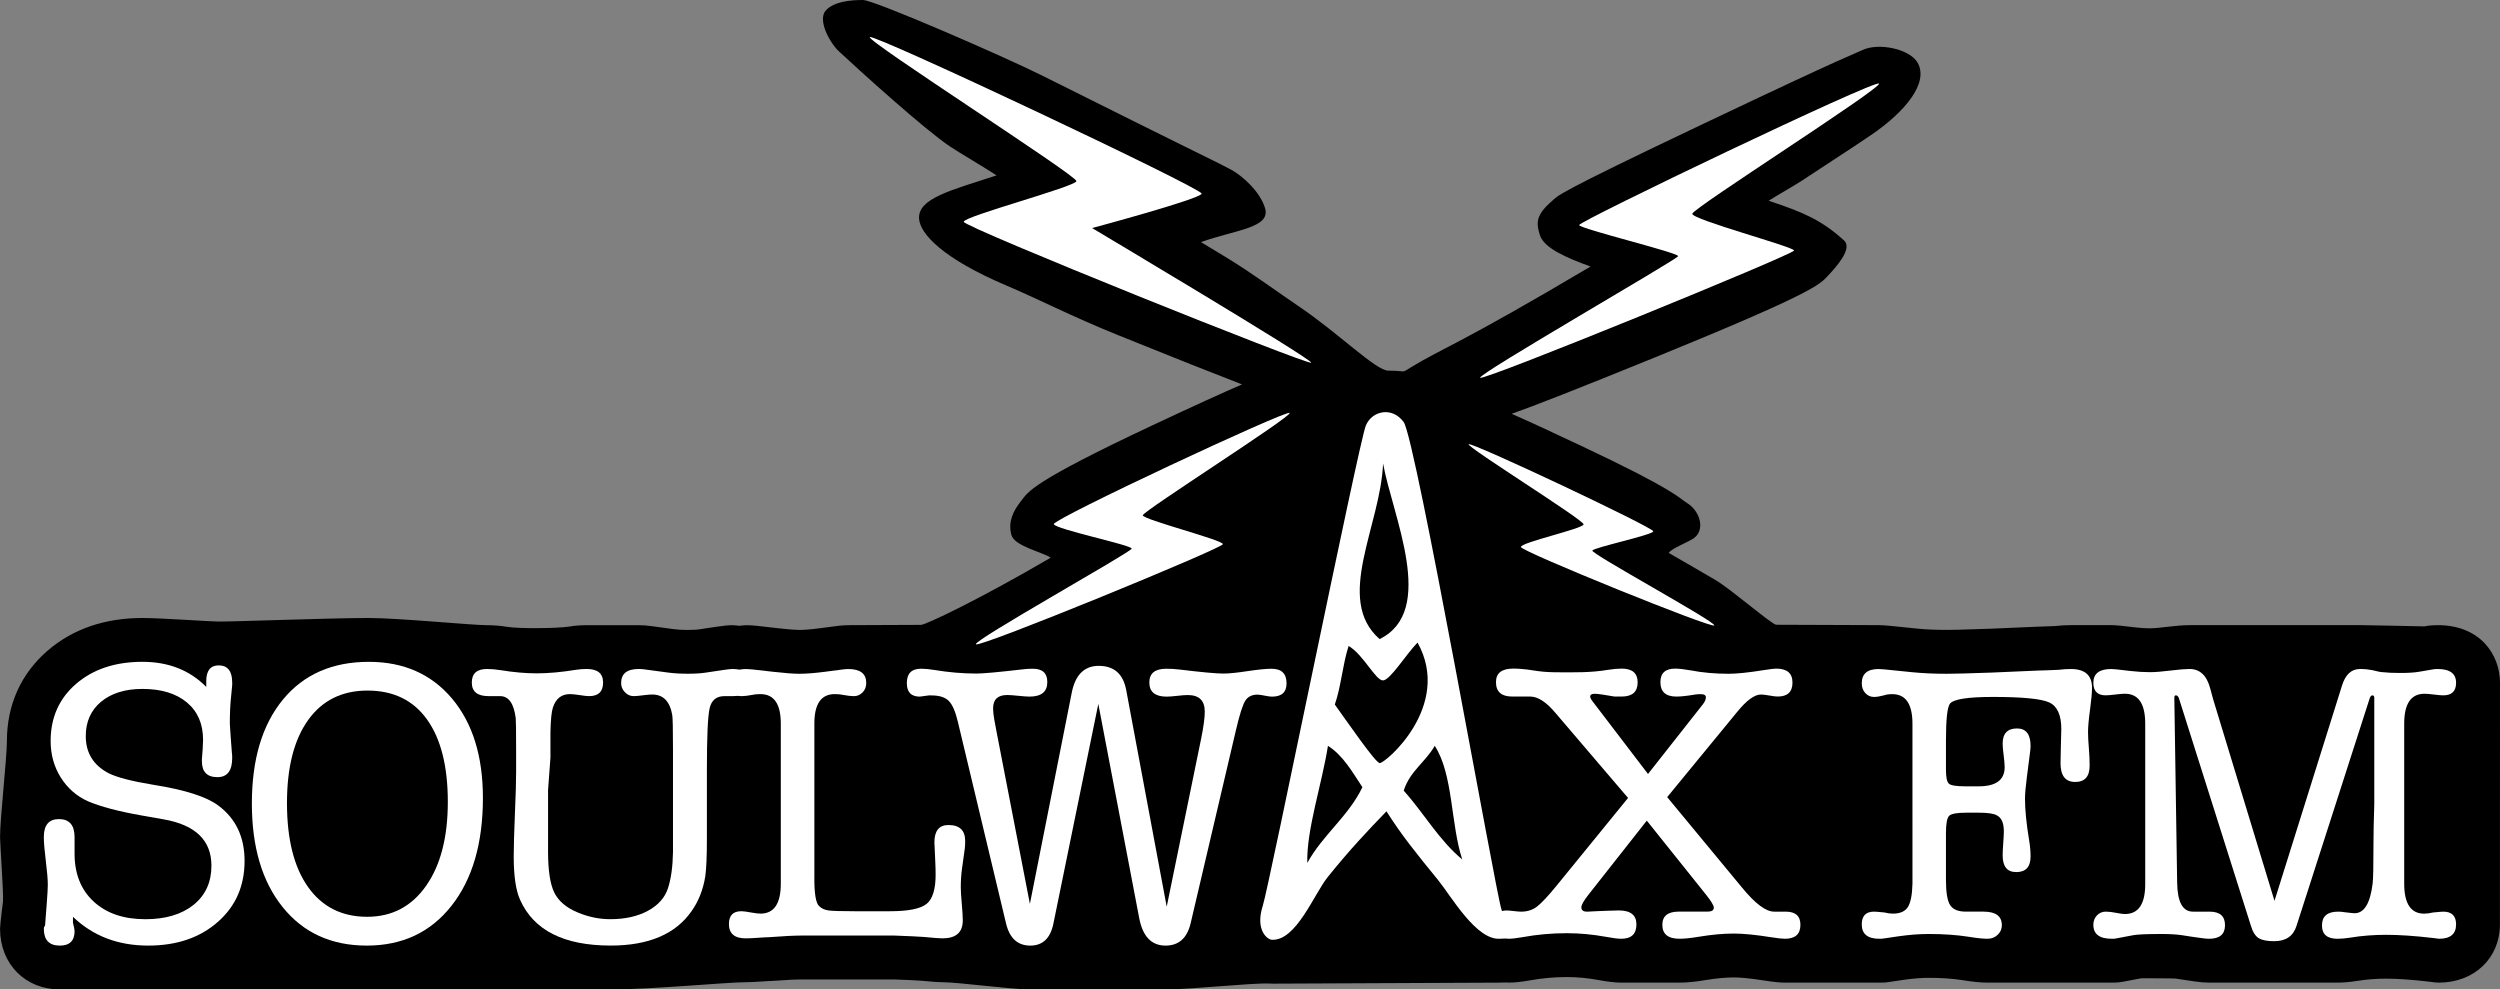 <?xml version="1.0" encoding="UTF-8"?>
<svg width="154.03px" height="60.962px" enable-background="new 0 0 154.026 60.962" version="1.1" viewBox="0 0 154.03 60.962" xml:space="preserve" xmlns="http://www.w3.org/2000/svg">

	<rect x="0" y="0" width="154.03" height="60.962" fill="#808080" stroke="none"/>

	<path d="m154.03 42.067c0-1.709-1.199-3.55-3.834-3.55-0.229 0-0.516 0.011-0.827 0.075 0 0-3.517-0.075-3.844-0.075h-0.122-10.5c-0.366 0-0.842 0.037-1.494 0.116-0.568 0.071-0.846 0.079-0.941 0.079-0.276 0-0.577-0.019-0.896-0.056l-0.859-0.099c-0.301-0.031-0.506-0.041-0.629-0.041h-2.486c-0.347 0-0.668 0.019-0.975 0.056-0.438 0.02-0.823 0.033-1.156 0.042l-2.878 0.124c-1.746 0.063-2.403 0.071-2.638 0.071-0.699 0-1.324-0.027-1.861-0.083l-1.703-0.173c-0.287-0.027-0.499-0.037-0.639-0.037-1.38 0-4.926-0.024-6.313-0.024-0.252 0-2.74-2.153-3.713-2.739-0.5-0.302-2.266-1.313-2.912-1.688 0.22-0.298 1.133-0.629 1.52-0.886 0.76-0.507 0.422-1.688-0.378-2.179-0.545-0.333-0.612-0.739-6.548-3.539-1.978-0.933-3.319-1.55-4.27-1.964 1.393-0.492 3.938-1.486 8.884-3.498 9.817-3.995 10.11-4.487 10.585-4.988 0.51-0.541 1.563-1.695 1.013-2.195-1.394-1.266-2.523-1.743-4.644-2.448 0.35-0.231 1.705-1.009 2.026-1.224 1.532-1.02 3.171-2.061 4.349-2.871 2.033-1.399 3.503-3.165 2.803-4.407-0.488-0.863-2.424-1.249-3.395-0.784-0.633 0.303-0.441 0.094-9.836 4.559-9.283 4.413-8.883 4.382-9.328 4.771-0.971 0.844-0.949 1.335-0.718 2.068 0.253 0.802 1.601 1.389 3.124 1.941-8.058 4.78-9.118 5.023-11.061 6.205-0.668 0.406-0.188 0.211-1.393 0.211-0.778 0-3.082-2.321-5.529-3.968-1.244-0.836-2.845-2.032-4.549-3.063-0.493-0.299-0.986-0.597-1.47-0.889 2.105-0.758 4.305-0.87 3.95-2.085-0.296-1.014-1.385-1.986-2.068-2.364-0.845-0.464-1.52-0.737-11.693-5.825-2.279-1.139-10.32-4.643-11.017-4.643-0.748 0-1.769 0.087-2.279 0.634-0.541 0.58 0.223 1.991 0.802 2.532 1.267 1.183 5.277 4.813 6.838 5.857 0.611 0.407 2.203 1.336 2.871 1.783-2.802 0.92-4.893 1.417-4.77 2.701 0.084 0.887 1.401 2.401 5.403 4.095 1.864 0.788 4.005 1.896 6.823 3.034 3.545 1.432 5.971 2.394 7.67 3.048-1.191 0.513-2.927 1.303-5.548 2.533-7.476 3.51-7.628 4.091-8.059 4.64-0.512 0.653-0.809 1.275-0.61 2.082 0.178 0.722 1.9 1.055 2.426 1.422-4.464 2.611-7.714 4.138-7.983 4.138-0.834 0-3.514 0.019-4.482 0.019-0.167 0-0.383 0.012-0.646 0.044l-1.153 0.15c-0.623 0.082-1.011 0.099-1.227 0.099-0.113 0-0.464-0.011-1.295-0.104l-1.299-0.147c-0.286-0.03-0.501-0.041-0.675-0.041-0.149 0-0.28 0.026-0.421 0.038-0.14-0.012-0.271-0.038-0.419-0.038-0.253 0-0.551 0.029-0.997 0.097l-1.05 0.158c-0.104 0.016-0.309 0.038-0.707 0.038-0.338 0-0.626-0.016-0.855-0.048l-1.465-0.197c-0.227-0.03-0.467-0.048-0.705-0.048h-3.195c-0.392 0-0.748 0.028-1.088 0.085-0.753 0.121-3.131 0.13-3.786 0.022-0.445-0.071-0.871-0.107-1.274-0.107-0.944 0-5.458-0.443-7.282-0.443-2.409 0-8.019 0.22-9.251 0.22-0.527 0-3.565-0.22-4.696-0.22-2.328 0-4.295 0.676-5.845 2.008-1.644 1.418-2.512 3.345-2.512 5.572-4e-3 1.101-0.422 4.737-0.422 5.913 0 0.45 0.221 3.451 0.181 3.976 0 0-0.181 1.392-0.181 1.68 0 2.166 1.551 3.737 3.688 3.737h5.442 13.466 15.029c2.538 0 7.171-0.446 8.316-0.446 0.227 0 0.541-0.013 0.939-0.041 0.232-0.017 0.393-0.028 0.494-0.03 0.054-1e-3 0.138-2e-3 0.192-8e-3 1.103-0.08 1.583-0.092 1.771-0.092h5.727c0.728 0.026 1.274 0.051 1.641 0.076 0.851 0.084 1.182 0.095 1.358 0.095 0.978 0 4.244 0.446 5.414 0.446h8.331c1.594 0 5.357-0.417 6.418-0.363 0.047 3e-3 0.146 6e-3 0.191 6e-3 2.607 0 11.391-0.063 13.919-0.063 0.084 0 0.169-3e-3 0.253-8e-3h0.125c0.023 0 0.074-3e-3 0.107-3e-3 0.037 0 0.07 0.01 0.107 0.01 0.374 0 0.796-0.044 1.329-0.138 0.76-0.137 1.516-0.205 2.264-0.205 0.634 0 1.28 0.059 1.922 0.177 0.603 0.111 1.065 0.166 1.446 0.166h3.59c0.458 0 0.991-0.053 1.629-0.161 0.645-0.105 1.225-0.159 1.714-0.159 0.3 0 0.866 0.032 1.866 0.19 0.597 0.093 0.967 0.13 1.283 0.13h5.818 0.147c0.159 0 0.321-0.015 0.479-0.042 0.029-4e-3 0.058-8e-3 0.086-0.013l0.837-0.124c0.54-0.076 1.05-0.115 1.497-0.115 0.77 0 1.457 0.046 2.041 0.138 0.633 0.104 1.154 0.156 1.575 0.156h7.648 0.147c0.177 0 0.352-0.018 0.525-0.052 0.042-7e-3 0.083-0.013 0.123-0.021l1.035-0.195c-3e-3 1e-3 1.988 1e-3 2.099 0.019 0.41 0.064 0.819 0.126 1.202 0.178 0.305 0.045 0.604 0.071 0.867 0.071h7.918c0.365 0 0.76-0.034 1.205-0.104 0.567-0.094 1.164-0.14 1.796-0.14 0.694 0 1.558 0.06 2.563 0.177l0.211 0.026c0.152 0.026 0.311 0.041 0.471 0.041 2.178 0 3.76-1.508 3.76-3.587 5e-3 -1.922 5e-3 -12.971 5e-3 -14.887z"/>
	
		<g fill="#fff">
			<path d="m91.195 23.276c-0.173-0.215 12.131-7.285 12.198-7.492 0.066-0.207-6.074-1.688-6.099-1.918-0.024-0.231 18.313-9.009 18.474-8.715 0.159 0.294-11.455 7.666-11.502 8.018-0.046 0.353 6.26 2.038 6.272 2.266 0.013 0.226-19.17 8.056-19.343 7.841z"/>
			<path d="m60.13 39.697c-0.206-0.229 9.571-5.678 9.595-5.895 0.021-0.216-4.722-1.197-4.798-1.509s14.361-7.06 14.529-6.852c0.169 0.209-9.027 6.043-9.045 6.306s4.959 1.526 4.934 1.781c-0.026 0.255-15.009 6.399-15.215 6.169z"/>
			<path d="m105.62 38.533c0.114-0.219-7.627-4.423-7.514-4.614s3.717-0.961 3.759-1.182-11.292-5.563-11.38-5.367c-0.089 0.195 7.107 4.671 7.084 4.938-0.024 0.267-3.905 1.117-3.864 1.396s11.802 5.049 11.915 4.829z"/>
			<path d="m80.786 22.345c0.076-0.212-13.501-8.294-13.501-8.294s6.707-1.8 6.751-2.121c0.045-0.322-20.229-9.881-20.448-9.646-0.219 0.234 12.767 8.538 12.732 8.875-0.034 0.336-6.958 2.171-6.944 2.506s21.333 8.893 21.41 8.68z"/>
		</g>
		
			
				<path d="m8.775 40.776c1.605 0 2.918 0.515 3.933 1.547v-0.348c0-0.653 0.256-0.98 0.764-0.98 0.557 0 0.835 0.356 0.835 1.061v0.147c0 0.032-0.022 0.277-0.071 0.736-0.051 0.459-0.075 1.008-0.075 1.646 0 0.082 0.017 0.346 0.05 0.786l0.074 0.984c0.015 0.081 0.022 0.196 0.022 0.344 0 0.788-0.304 1.183-0.909 1.183-0.638 0-0.958-0.326-0.958-0.98v-0.121l0.05-0.662c0.014-0.229 0.022-0.409 0.022-0.536 0-0.984-0.331-1.746-0.995-2.303-0.665-0.555-1.579-0.834-2.743-0.834-1.066 0-1.914 0.267-2.546 0.789-0.628 0.525-0.943 1.23-0.943 2.116 0 1.029 0.464 1.794 1.401 2.285 0.522 0.264 1.44 0.499 2.753 0.715 1.951 0.309 3.286 0.736 4.007 1.277 1.083 0.803 1.623 1.941 1.623 3.416 0 1.544-0.55 2.797-1.654 3.763-1.104 0.97-2.532 1.453-4.284 1.453-1.864 0-3.408-0.594-4.635-1.774v0.221 0.146c0.066 0.261 0.1 0.427 0.1 0.512 0 0.596-0.305 0.896-0.907 0.896-0.658 0-0.987-0.344-0.987-1.035 0-0.08 0.024-0.146 0.074-0.194l0.099-1.279c0.049-0.641 0.071-1.05 0.071-1.229 0-0.328-0.04-0.82-0.122-1.478-0.082-0.655-0.123-1.146-0.123-1.475 0-0.738 0.311-1.105 0.934-1.105 0.638 0 0.96 0.372 0.96 1.116v0.445 0.57c0 1.237 0.391 2.224 1.175 2.949 0.784 0.726 1.847 1.089 3.188 1.089 1.241 0 2.232-0.296 2.966-0.883 0.736-0.594 1.103-1.396 1.103-2.415 0-1.561-0.983-2.512-2.95-2.856l-1.402-0.248c-1.392-0.247-2.475-0.534-3.245-0.861-0.705-0.314-1.265-0.803-1.683-1.466-0.418-0.664-0.627-1.417-0.627-2.252 0-1.445 0.525-2.621 1.571-3.523 1.051-0.903 2.411-1.355 4.084-1.355z" fill="#fff"/>
			
			
				<path d="m22.597 58.26c-2.179 0-3.904-0.787-5.173-2.361-1.272-1.572-1.906-3.706-1.906-6.393 0-2.723 0.64-4.858 1.918-6.408 1.277-1.549 3.041-2.321 5.287-2.321 2.146 0 3.854 0.754 5.126 2.261 1.269 1.509 1.904 3.55 1.904 6.124 0 2.788-0.643 5.002-1.93 6.638-1.287 1.639-3.029 2.46-5.226 2.46zm0.05-15.713c-1.574 0-2.795 0.605-3.663 1.817-0.87 1.215-1.303 2.921-1.303 5.115 0 2.228 0.434 3.958 1.303 5.177 0.868 1.222 2.082 1.829 3.639 1.829 1.524 0 2.732-0.633 3.626-1.903 0.893-1.269 1.342-2.994 1.342-5.176 0-2.196-0.429-3.891-1.281-5.079-0.851-1.188-2.075-1.78-3.663-1.78z" fill="#fff"/>
			
			
				<path d="m33.914 45.108v1.575l-0.147 1.994v3.795c0 1.149 0.125 1.985 0.38 2.514 0.256 0.524 0.736 0.937 1.439 1.23 0.656 0.278 1.329 0.417 2.017 0.417 0.9 0 1.673-0.17 2.313-0.515 0.637-0.346 1.051-0.809 1.24-1.395 0.189-0.58 0.293-1.324 0.308-2.228v-6.332c0-1.247-0.015-1.952-0.047-2.117-0.145-0.838-0.558-1.256-1.236-1.256-0.115 0-0.274 0.012-0.484 0.039-0.308 0.04-0.525 0.061-0.654 0.061-0.21 0-0.392-0.081-0.545-0.246-0.153-0.16-0.229-0.345-0.229-0.554 0-0.585 0.361-0.872 1.082-0.872 0.116 0 0.229 8e-3 0.344 0.023l1.453 0.195c0.36 0.05 0.768 0.074 1.228 0.074 0.442 0 0.812-0.022 1.107-0.069l1.057-0.158c0.295-0.045 0.492-0.065 0.591-0.065 0.688 0 1.032 0.276 1.032 0.836 0 0.556-0.336 0.836-1.008 0.836h-0.275-0.246c-0.492 0-0.795 0.246-0.91 0.734-0.115 0.49-0.171 1.746-0.171 3.773v4.289c0 1.063-0.033 1.829-0.099 2.306-0.132 0.815-0.41 1.527-0.836 2.132-0.983 1.422-2.646 2.134-4.992 2.134-2.886 0-4.744-0.94-5.582-2.82-0.262-0.572-0.393-1.461-0.393-2.671 0-0.587 0.025-1.458 0.073-2.61 0.05-1.152 0.075-2.023 0.075-2.612v-1.295c0-1.194-8e-3 -1.865-0.025-2.014-0.116-0.896-0.434-1.346-0.958-1.346h-0.173-0.222-0.32c-0.688 0-1.032-0.28-1.032-0.836 0-0.56 0.313-0.836 0.934-0.836 0.262 0 0.541 0.023 0.836 0.071 0.802 0.132 1.548 0.197 2.237 0.197 0.704 0 1.517-0.073 2.434-0.222 0.197-0.032 0.412-0.047 0.641-0.047 0.67 0 1.006 0.276 1.006 0.836 0 0.556-0.288 0.836-0.861 0.836-0.13 0-0.326-0.023-0.589-0.065-0.263-0.038-0.458-0.06-0.59-0.06-0.524 0-0.877 0.281-1.055 0.837-0.082 0.252-0.132 0.752-0.148 1.507z" fill="#fff"/>
			
			
				<path d="m50.173 54.112c0 0.963 0.095 1.533 0.294 1.713 0.145 0.147 0.339 0.237 0.576 0.269 0.239 0.032 0.776 0.049 1.611 0.049h2.164c1.133 0 1.886-0.148 2.265-0.448 0.374-0.298 0.563-0.899 0.563-1.805 0-0.244-8e-3 -0.526-0.024-0.851-0.034-0.631-0.051-1.011-0.051-1.14 0-0.711 0.289-1.068 0.863-1.068 0.687 0 1.033 0.327 1.033 0.986 0 0.194-9e-3 0.353-0.025 0.467l-0.173 1.253c-0.049 0.36-0.073 0.736-0.073 1.132 0 0.229 0.021 0.569 0.062 1.019 0.039 0.451 0.061 0.792 0.061 1.021 0 0.738-0.418 1.105-1.254 1.105-0.164 0-0.542-0.026-1.13-0.086-0.395-0.027-1-0.057-1.82-0.086h-5.777c-0.396 0-1.052 0.033-1.968 0.101-0.132 0-0.356 0.013-0.677 0.037-0.319 0.022-0.57 0.034-0.75 0.034-0.689 0-1.032-0.296-1.032-0.883 0-0.525 0.253-0.789 0.761-0.789 0.132 0 0.328 0.025 0.591 0.077 0.263 0.046 0.459 0.071 0.59 0.071 0.837 0 1.254-0.616 1.254-1.846v-9.859c0-1.211-0.417-1.819-1.254-1.819-0.229 0-0.402 0.018-0.515 0.049-0.263 0.05-0.485 0.076-0.666 0.076-0.214 0-0.392-0.08-0.541-0.235-0.146-0.156-0.22-0.35-0.22-0.577 0-0.573 0.352-0.859 1.057-0.859 0.099 0 0.22 8e-3 0.371 0.023l1.301 0.147c0.722 0.082 1.254 0.122 1.599 0.122 0.426 0 0.951-0.04 1.577-0.122l1.129-0.147c0.131-0.016 0.237-0.023 0.321-0.023 0.736 0 1.105 0.286 1.105 0.859 0 0.228-0.073 0.421-0.222 0.577-0.148 0.155-0.327 0.235-0.54 0.235-0.167 0-0.385-0.026-0.665-0.076-0.116-0.031-0.288-0.049-0.516-0.049-0.836 0-1.253 0.604-1.253 1.81v9.536z" fill="#fff"/>
			
			
				<path d="m117.83 50.562v-5.975c0-1.211-0.414-1.819-1.246-1.819-0.209 0-0.373 0.025-0.486 0.068-0.262 0.07-0.473 0.104-0.636 0.104-0.211 0-0.39-0.079-0.536-0.238-0.146-0.161-0.219-0.36-0.219-0.598 0-0.589 0.344-0.884 1.033-0.884 0.082 0 0.205 8e-3 0.367 0.023l1.697 0.172c0.64 0.065 1.354 0.098 2.139 0.098 0.428 0 1.344-0.024 2.756-0.074l2.826-0.123c0.377-9e-3 0.82-0.024 1.327-0.049 0.231-0.032 0.477-0.047 0.737-0.047 0.871 0 1.305 0.384 1.305 1.155 0 0.293-0.041 0.745-0.123 1.351-0.084 0.607-0.123 1.066-0.123 1.377 0 0.262 0.016 0.59 0.05 0.985 0.032 0.393 0.049 0.754 0.049 1.082 0 0.672-0.297 1.008-0.886 1.008-0.607 0-0.908-0.385-0.908-1.152 0-0.228 6e-3 -0.577 0.021-1.052 0.018-0.473 0.027-0.823 0.027-1.053 0-0.864-0.246-1.409-0.736-1.639-0.489-0.229-1.65-0.343-3.479-0.343-1.553 0-2.436 0.14-2.647 0.418-0.163 0.214-0.245 0.967-0.245 2.264v1.814c0 0.464 0.062 0.746 0.185 0.851 0.121 0.109 0.464 0.161 1.021 0.161h0.812c1.065 0 1.599-0.395 1.599-1.181 0-0.181-0.022-0.425-0.063-0.737s-0.061-0.551-0.061-0.713c0-0.624 0.296-0.935 0.886-0.935 0.557 0 0.835 0.363 0.835 1.085 0 0.098-0.018 0.294-0.059 0.591l-0.171 1.331c-0.077 0.593-0.114 1.038-0.114 1.333 0 0.673 0.086 1.53 0.257 2.565 0.058 0.345 0.087 0.673 0.087 0.985 0 0.641-0.295 0.96-0.884 0.96-0.558 0-0.837-0.343-0.837-1.031 0-0.165 0.012-0.409 0.036-0.736 0.024-0.329 0.038-0.575 0.038-0.739 0-0.509-0.14-0.837-0.418-0.982-0.182-0.115-0.559-0.172-1.132-0.172h-0.763c-0.572 0-0.926 0.064-1.057 0.192-0.132 0.132-0.197 0.488-0.197 1.068v2.893c0 0.762 0.087 1.274 0.257 1.541 0.175 0.27 0.497 0.402 0.974 0.402h0.541 0.541c0.753 0 1.131 0.278 1.131 0.836 0 0.231-0.086 0.428-0.258 0.591-0.173 0.164-0.381 0.244-0.628 0.244-0.261 0-0.647-0.039-1.155-0.122-0.721-0.113-1.541-0.172-2.461-0.172-0.591 0-1.22 0.05-1.893 0.146l-0.836 0.124c-0.049 0-0.105 0.011-0.171 0.024h-0.147c-0.722 0-1.082-0.294-1.082-0.885 0-0.525 0.254-0.786 0.76-0.786 0.066 0 0.281 0.016 0.641 0.052 0.182 0.046 0.352 0.071 0.518 0.071 0.442 0 0.748-0.137 0.921-0.404 0.172-0.272 0.267-0.75 0.284-1.441v-3.883z" fill="#fff"/>
			
			
				<path d="m136.35 43.063 3.786 12.44 4.156-13.253c0.213-0.688 0.58-1.031 1.107-1.031h0.122c0.163 0 0.376 0.023 0.64 0.071 0.327 0.084 0.539 0.124 0.639 0.124 0.262 0.031 0.623 0.049 1.083 0.049 0.491 0 0.874-0.025 1.155-0.073l0.859-0.147c0.051-0.016 0.148-0.023 0.295-0.023 0.755 0 1.132 0.282 1.132 0.848 0 0.516-0.263 0.774-0.788 0.774-0.13 0-0.322-0.019-0.576-0.05-0.256-0.033-0.445-0.048-0.578-0.048-0.837 0-1.254 0.613-1.254 1.842v9.86c0 1.229 0.409 1.846 1.229 1.846 0.163 0 0.346-0.025 0.54-0.071 0.362-0.036 0.573-0.052 0.639-0.052 0.525 0 0.788 0.261 0.788 0.786 0 0.591-0.353 0.885-1.058 0.885 0.033 0-0.089-0.014-0.369-0.049-1.13-0.132-2.092-0.195-2.876-0.195-0.772 0-1.509 0.056-2.212 0.173-0.296 0.047-0.557 0.071-0.789 0.071-0.639 0-0.958-0.271-0.958-0.821 0-0.566 0.329-0.85 0.991-0.85 0.166 0 0.289 0.011 0.371 0.031 0.364 0.045 0.578 0.066 0.646 0.066 0.594 0 0.966-0.613 1.114-1.843 0.033-0.26 0.051-1.098 0.051-2.508 0-0.542 0.014-1.327 0.049-2.361v-6.566c0-0.096-0.043-0.146-0.123-0.146-0.049 0-0.1 0.05-0.148 0.146l-4.523 14.063c-0.197 0.625-0.654 0.938-1.377 0.938-0.428 0-0.743-0.061-0.949-0.186-0.203-0.124-0.364-0.374-0.478-0.752l-4.45-14.063c-0.049-0.096-0.107-0.146-0.175-0.146-0.063 0-0.097 0.05-0.097 0.146l0.174 11.392c0.016 1.192 0.338 1.789 0.975 1.789h0.73 0.293c0.636 0 0.951 0.278 0.951 0.836 0 0.557-0.328 0.835-0.984 0.835-0.115 0-0.286-0.014-0.514-0.049-0.361-0.047-0.748-0.106-1.157-0.171-0.327-0.049-0.745-0.074-1.255-0.074-0.9 0-1.482 0.025-1.744 0.074l-1.033 0.195c-0.033 0-0.082 0.011-0.148 0.024h-0.147c-0.752 0-1.13-0.286-1.13-0.859 0-0.229 0.073-0.421 0.219-0.578 0.15-0.154 0.329-0.233 0.543-0.233 0.18 0 0.393 0.023 0.64 0.074 0.245 0.049 0.427 0.073 0.54 0.073 0.838 0 1.254-0.613 1.254-1.844v-9.886c0-1.229-0.416-1.842-1.254-1.842-0.131 0-0.328 0.015-0.589 0.048-0.264 0.031-0.46 0.05-0.591 0.05-0.508 0-0.762-0.259-0.762-0.774 0-0.565 0.369-0.848 1.105-0.848 0.064 0 0.172 8e-3 0.32 0.023l0.861 0.099c0.426 0.049 0.826 0.073 1.203 0.073 0.311 0 0.734-0.032 1.266-0.1 0.534-0.064 0.924-0.096 1.17-0.096 0.641 0 1.066 0.398 1.277 1.205l0.173 0.639z" fill="#fff"/>
			
			
				<path d="m110.02 56.168h-0.392-0.147-0.174c-0.508 0-1.162-0.491-1.967-1.47l-4.621-5.586 4.326-5.268c0.572-0.702 1.059-1.053 1.451-1.053 0.115 0 0.286 0.02 0.516 0.061 0.23 0.042 0.401 0.063 0.516 0.063 0.607 0 0.91-0.288 0.91-0.86 0-0.575-0.334-0.861-1.008-0.861-0.114 0-0.377 0.033-0.785 0.097-0.92 0.147-1.633 0.222-2.142 0.222-0.817 0-1.605-0.069-2.36-0.214-0.377-0.067-0.688-0.104-0.934-0.104-0.605 0-0.908 0.275-0.908 0.835 0 0.59 0.329 0.887 0.982 0.887 0.277 0 0.655-0.04 1.129-0.121 0.117-0.019 0.24-0.028 0.371-0.028 0.213 0 0.32 0.064 0.32 0.196 0 0.133-0.066 0.28-0.198 0.445l-3.368 4.277-3.418-4.477c-0.098-0.13-0.146-0.229-0.146-0.293 0-0.116 0.098-0.172 0.293-0.172 0.084 0 0.251 0.016 0.506 0.056 0.254 0.038 0.486 0.076 0.7 0.116h0.221 0.222c0.655 0 0.984-0.293 0.984-0.873 0-0.567-0.329-0.849-0.984-0.849-0.246 0-0.533 0.025-0.859 0.078-1.066 0.179-2.057 0.15-2.926 0.15-0.457 0-0.94-0.011-1.396-0.077-0.953-0.163-1.424-0.151-1.506-0.151-0.705 0-1.058 0.278-1.058 0.835 0 0.59 0.335 0.887 1.009 0.887h0.553 0.553c0.459 0 0.967 0.324 1.525 0.979l4.498 5.268-4.35 5.339c-0.574 0.707-0.996 1.156-1.269 1.361-0.271 0.205-0.593 0.306-0.971 0.306-0.098 0-0.249-0.014-0.455-0.037-0.204-0.025-0.356-0.037-0.454-0.037-0.102 0-0.182 0.021-0.268 0.036-0.012-0.038-0.022-0.067-0.035-0.107-0.359-1.055-5.279-28.993-6.02-30.016-0.701-0.968-1.945-0.715-2.334 0.211-0.426 1.019-5.973 28.434-6.345 29.573-0.489 1.501 0.272 2.096 0.557 2.11 1.508 0.071 2.593-2.82 3.454-3.883 1.354-1.678 2.406-2.789 3.605-4.033 0.946 1.493 1.82 2.566 3.186 4.243 0.821 1.012 2.357 3.726 3.82 3.608 0.125-0.011 0.254-6e-3 0.379-0.012 0.044 2e-3 0.076 0.014 0.121 0.014 0.215 0 0.5-0.032 0.861-0.096 0.902-0.164 1.813-0.247 2.731-0.247 0.802 0 1.605 0.074 2.407 0.221 0.443 0.083 0.763 0.122 0.961 0.122 0.623 0 0.935-0.294 0.935-0.885 0-0.572-0.361-0.86-1.083-0.86-0.164 0-0.369 4e-3 -0.615 0.017l-0.738 0.028-0.564 0.029h-0.051c-0.229 0-0.342-0.09-0.342-0.267 0-0.147 0.146-0.406 0.441-0.781l3.591-4.559 3.662 4.577c0.312 0.394 0.468 0.656 0.468 0.784 0 0.163-0.131 0.245-0.393 0.245h-0.934-0.838c-0.67 0-1.007 0.271-1.007 0.812 0 0.573 0.351 0.859 1.058 0.859 0.296 0 0.688-0.039 1.18-0.122 0.787-0.13 1.508-0.198 2.163-0.198 0.591 0 1.354 0.076 2.289 0.225 0.409 0.063 0.694 0.096 0.86 0.096 0.639 0 0.957-0.286 0.957-0.859 2e-3 -0.541-0.301-0.812-0.908-0.812zm-24.807-27.615c0.582 3.229 3.335 9.084-0.212 10.822-2.804-2.448 0.065-6.983 0.212-10.822zm-4.668 24.615c-0.057-2.039 0.908-4.889 1.273-7.216 0.949 0.605 1.5 1.615 2.123 2.549-0.874 1.812-2.444 2.932-3.396 4.667zm4.456-6.153c-0.293-0.07-1.873-2.372-2.76-3.608 0.386-1.099 0.483-2.487 0.85-3.607 0.899 0.516 1.675 2.147 2.122 2.122 0.446-0.023 1.393-1.577 2.124-2.333 2.187 3.921-2.042 7.495-2.336 7.426zm1.486 1.697c0.369-1.188 1.347-1.768 1.91-2.76 1.145 1.755 0.977 4.826 1.696 7.002-1.43-1.184-2.369-2.86-3.606-4.242z" fill="#fff"/>
			
			<path d="m61.41 45.14 2.044 10.551 2.57-12.97c0.213-1.128 0.771-1.696 1.67-1.696 0.947 0 1.511 0.498 1.695 1.497l2.494 13.343 2.121-10.351c0.148-0.731 0.224-1.286 0.224-1.669 0-0.683-0.35-1.022-1.048-1.022-0.148 0-0.365 0.016-0.647 0.049-0.283 0.031-0.5 0.049-0.649 0.049-0.715 0-1.072-0.29-1.072-0.873 0-0.565 0.35-0.846 1.048-0.846 0.265 0 0.541 0.016 0.823 0.05 1.362 0.166 2.261 0.248 2.693 0.248 0.332 0 0.827-0.049 1.484-0.15 0.656-0.098 1.15-0.147 1.482-0.147 0.616 0 0.924 0.298 0.924 0.898 0 0.549-0.3 0.82-0.897 0.82-0.101 0-0.251-0.021-0.45-0.061-0.199-0.041-0.35-0.063-0.448-0.063-0.349 0-0.603 0.133-0.761 0.399s-0.346 0.865-0.563 1.794l-2.791 11.898c-0.217 0.913-0.732 1.372-1.547 1.372-0.864 0-1.405-0.564-1.621-1.697l-2.519-13.193-2.769 13.542c-0.184 0.896-0.657 1.348-1.422 1.348-0.781 0-1.28-0.459-1.496-1.372l-2.968-12.422c-0.15-0.631-0.336-1.06-0.561-1.282-0.224-0.226-0.579-0.338-1.061-0.338h-0.174l-0.548 0.074c-0.533 0-0.799-0.275-0.799-0.835 0-0.59 0.292-0.884 0.874-0.884 0.232 0 0.499 0.023 0.798 0.073 0.897 0.15 1.771 0.225 2.619 0.225 0.398 0 1.314-0.082 2.744-0.248 0.248-0.034 0.491-0.05 0.723-0.05 0.599 0 0.897 0.272 0.897 0.821 0 0.6-0.366 0.897-1.096 0.897-0.15 0-0.379-0.018-0.686-0.049-0.309-0.033-0.537-0.049-0.686-0.049-0.582 0-0.872 0.271-0.872 0.821 0 0.201 0.024 0.434 0.074 0.698l0.15 0.8z" fill="#fff"/>
		
	

</svg>

